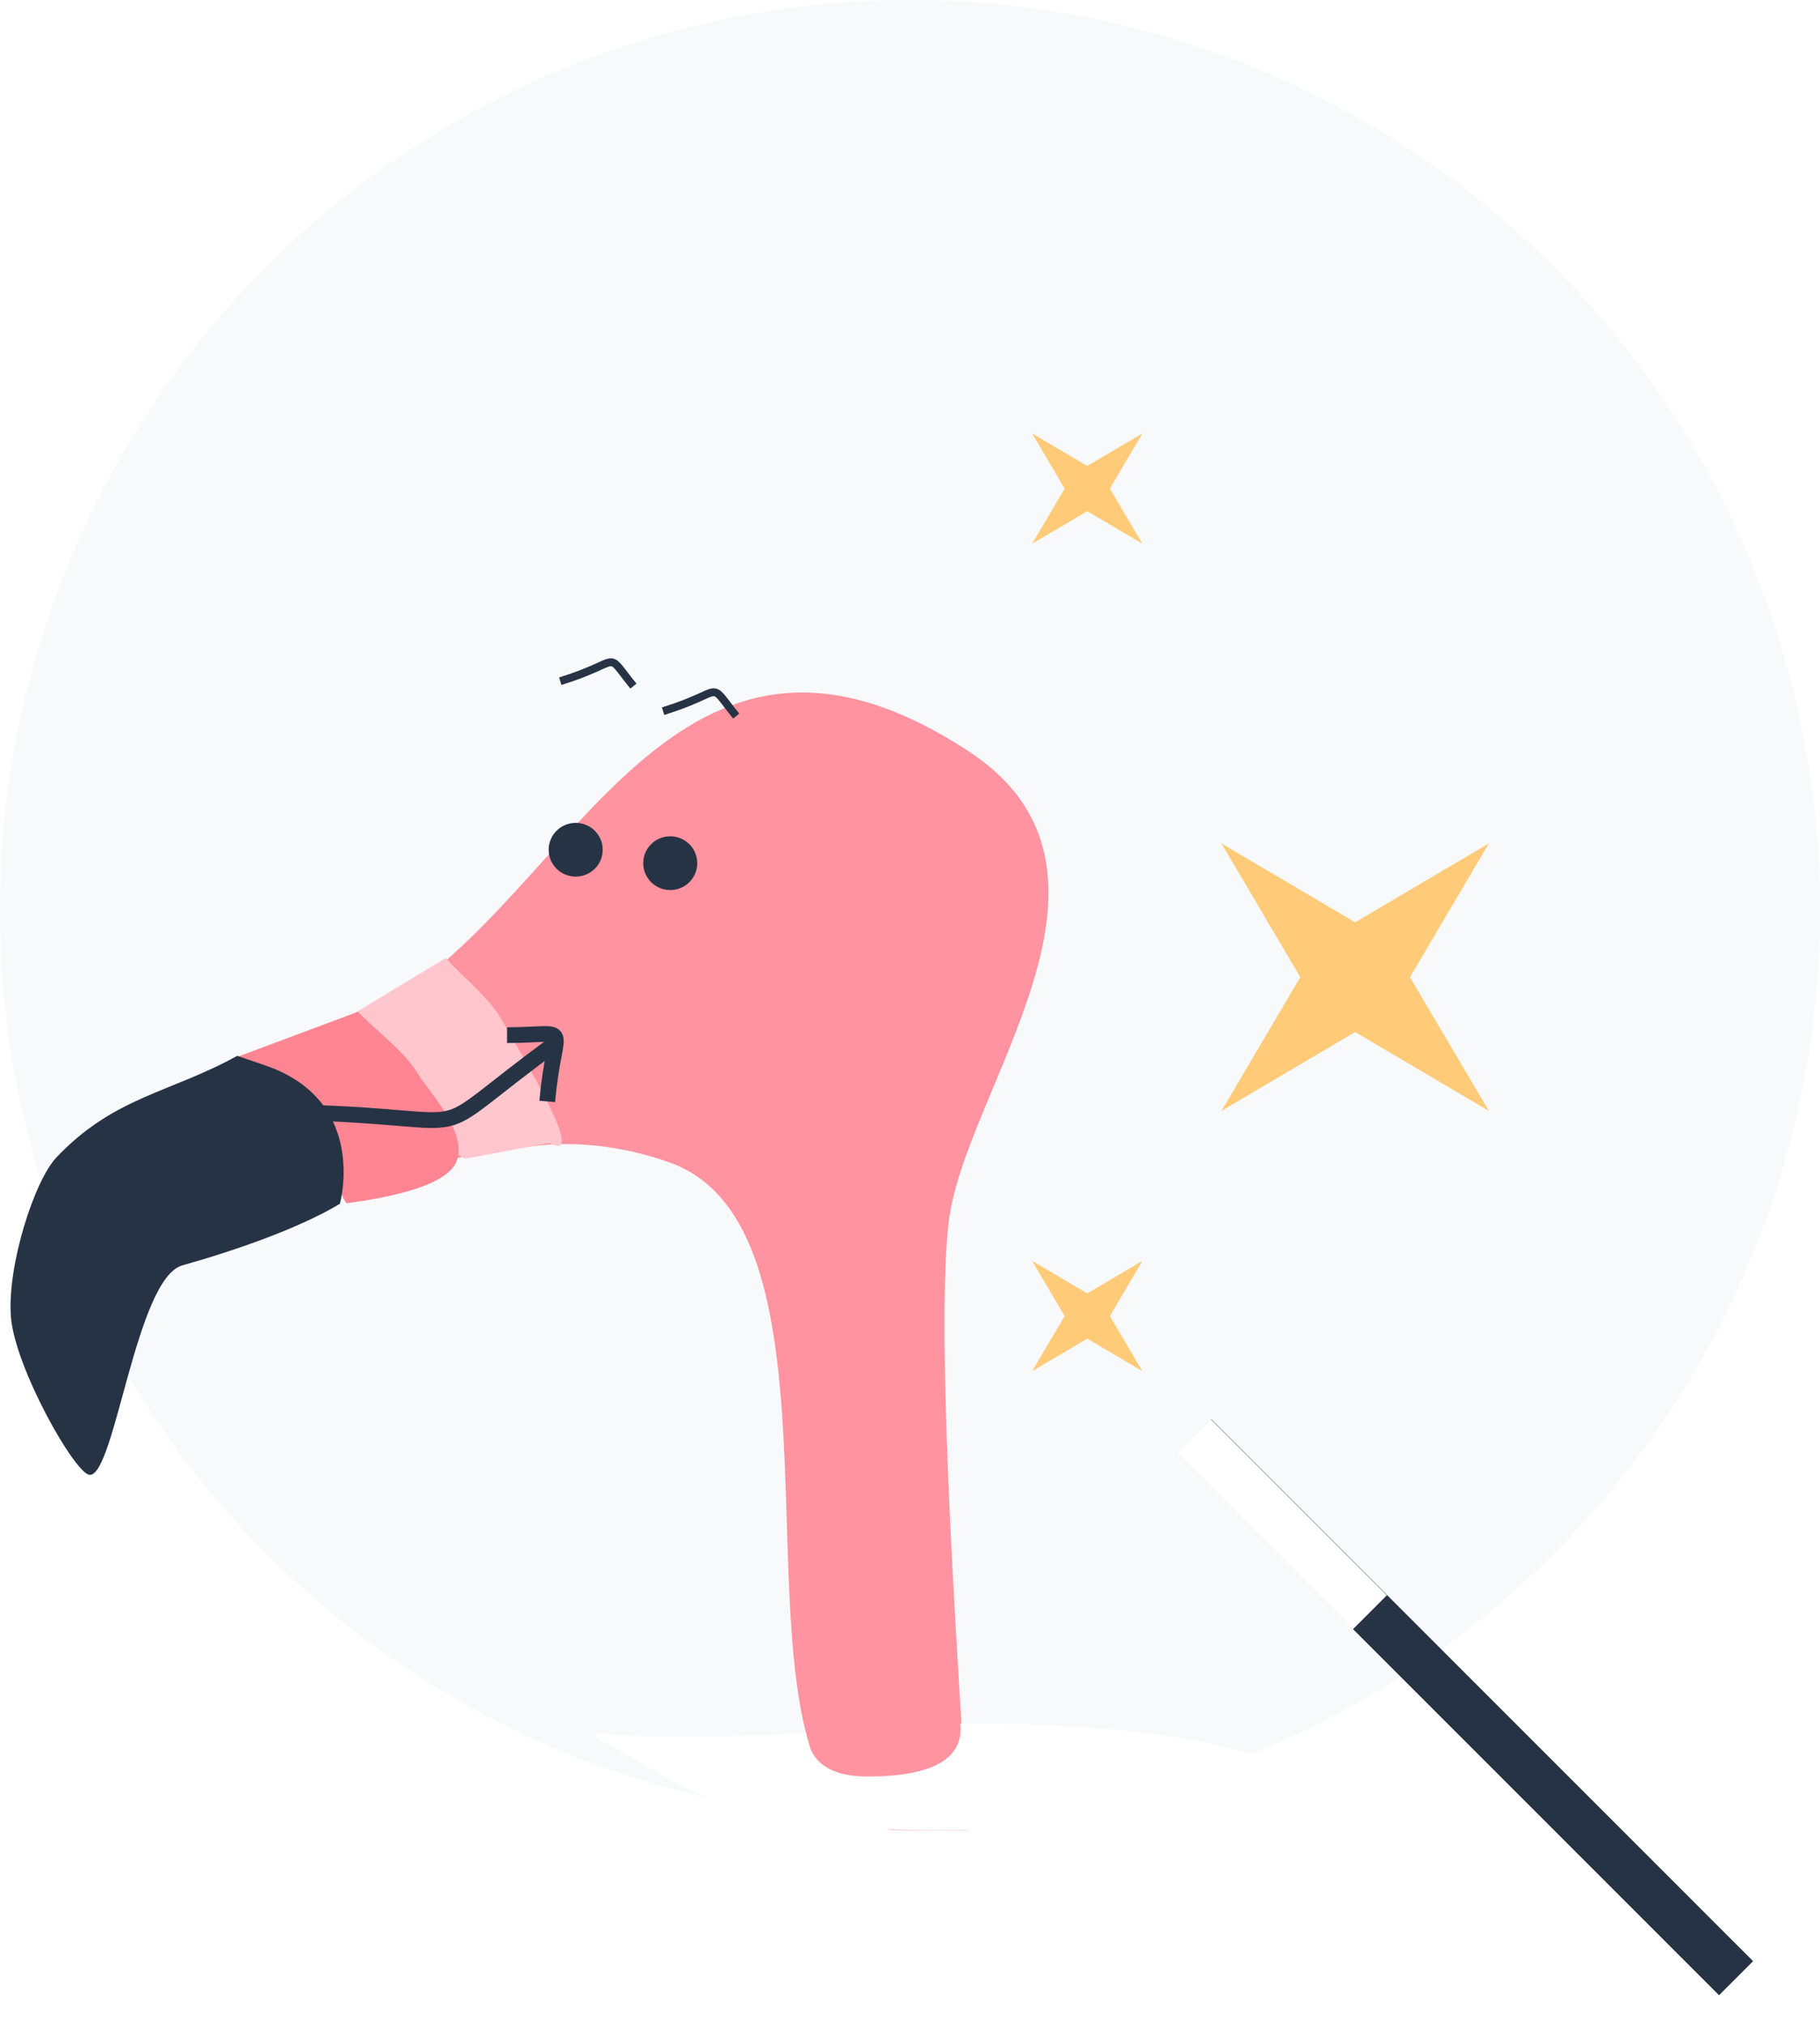 <?xml version="1.0" encoding="UTF-8"?>
<svg width="231px" height="257px" viewBox="0 0 231 257" version="1.1" xmlns="http://www.w3.org/2000/svg" xmlns:xlink="http://www.w3.org/1999/xlink">
    <!-- Generator: Sketch 46.1 (44463) - http://www.bohemiancoding.com/sketch -->
    <title>Group 45</title>
    <desc>Created with Sketch.</desc>
    <defs>
        <filter x="-9.5%" y="-6.8%" width="118.9%" height="118.9%" filterUnits="objectBoundingBox" id="filter-1">
            <feOffset dx="0" dy="2" in="SourceAlpha" result="shadowOffsetOuter1"></feOffset>
            <feGaussianBlur stdDeviation="2" in="shadowOffsetOuter1" result="shadowBlurOuter1"></feGaussianBlur>
            <feColorMatrix values="0 0 0 0 0   0 0 0 0 0   0 0 0 0 0  0 0 0 0.2 0" type="matrix" in="shadowBlurOuter1" result="shadowMatrixOuter1"></feColorMatrix>
            <feMerge>
                <feMergeNode in="shadowMatrixOuter1"></feMergeNode>
                <feMergeNode in="SourceGraphic"></feMergeNode>
            </feMerge>
        </filter>
    </defs>
    <g id="App" stroke="none" stroke-width="1" fill="none" fill-rule="evenodd">
        <g id="Group-45">
            <circle id="Oval-34" fill="#F7F9FB" transform="translate(115.5, 115.5) scale(-1, 1) translate(-115.5, -115.5) " cx="115.5" cy="115.5" r="115.5"></circle>
            <g id="Group-118" transform="translate(1, 55)">
                <g id="Group-78" transform="translate(0, 29)">
                    <g id="Group-79" transform="translate(0, 0.04)">
                        <path d="M121.856,148.199 C120.96,132.245 117.638,87.179 119.374,71.293 C121.234,54.259 145.348,26.555 121.856,11.238 C84.434,-13.163 72.115,29.399 47.944,43.454 C31.94,52.76 1.882,54.546 7.689,80.634 C8.565,84.57 19.795,68.312 22.523,71.293 C27.04,76.229 35.874,70.368 42.054,67.645 C50.066,64.114 58.839,62.167 67.559,61.303 C73.07,60.757 78.817,61.624 84.029,63.488 C110.724,73.034 87.417,145.6 112.292,148.199 L121.856,148.199 Z" id="Path-26" fill="#FF939F"></path>
                        <ellipse id="Oval-3" fill="#263345" cx="84.069" cy="25.494" rx="3.429" ry="3.41"></ellipse>
                        <ellipse id="Oval-3" fill="#263345" cx="72.068" cy="23.789" rx="3.429" ry="3.41"></ellipse>
                        <path d="M55.584,37.53 C58,40.224 61.08,42.483 62.832,45.61 C65.531,50.428 73.688,63.736 68.733,61.002 L57.988,63.004 C53.852,60.722 54.011,54.56 50.852,51.138 C48.539,48.632 40.568,48.75 42.028,45.714" id="Path-31" fill="#FFC6CD"></path>
                        <path d="M44.438,44.35 C47.004,47.02 50.276,49.261 52.136,52.36 C53.267,54.244 58.377,59.603 56.969,63.282 C56.031,65.734 51.37,67.523 42.989,68.649 C40.922,66 42.766,61.233 39.411,57.841 C36.954,55.357 27.384,53.148 28.934,50.139" id="Path-31" fill="#FF8593"></path>
                        <path d="M29.107,49.943 C20.646,54.627 13.482,55.109 6.17,62.824 C3.347,65.802 -0.081,76.541 0.377,82.981 C0.834,89.421 8.565,103.118 10.408,103.118 C13.609,103.118 16.271,78.185 22.146,76.531 C28.941,74.617 36.946,71.829 42.136,68.723 C42.136,68.723 45.839,55.64 32.626,51.144 L29.107,49.943 Z" id="Path-32" fill="#263345"></path>
                        <path d="M70.112,2.402 C78.279,-0.117 75.592,-1.659 79.396,3.026" id="Path-33" stroke="#263345"></path>
                        <path d="M36.527,57.112 C62.095,57.722 51.347,61.58 69.622,48.257" id="Path-81" stroke="#263345" stroke-width="2"></path>
                        <path d="M63.355,47.314 C72.002,47.314 69.353,45.378 68.459,55.729" id="Path-88" stroke="#263345" stroke-width="2"></path>
                    </g>
                    <path d="M83.158,6.245 C91.325,3.726 88.638,2.184 92.442,6.869" id="Path-33" stroke="#263345"></path>
                    <path d="M74.428,135.926 C80.385,136.555 89.352,136.555 101.329,135.926 C101.772,139.596 104.351,141.431 109.063,141.431 C117.39,141.431 121.334,139.187 120.895,134.699 C137.873,134.736 150.531,136.128 158.869,138.876 C161.418,139.716 154.641,142.39 152.098,143.251 C147.61,144.77 140.762,146.888 136.046,147.329 C126.4,148.231 121.622,148.355 111.936,148.16 C105.923,148.039 96.957,146.729 91.21,144.949 C85.375,143.141 80.308,139.425 74.856,136.663 L74.428,135.926 Z" id="Path-82" fill="#FFFFFF"></path>
                </g>
                <polygon id="Star-5" fill="#FFCB79" points="137 9.872 130 14 134.128 7 130 -2.85549362e-13 137 4.128 144 -2.87769808e-13 139.872 7 144 14"></polygon>
                <polygon id="Star-5" fill="#FFCB79" points="171 75.962 154.029 85.971 164.038 69 154.029 52.029 171 62.038 187.971 52.029 177.962 69 187.971 85.971"></polygon>
                <polygon id="Star-5" fill="#FFCB79" points="137 114.872 130 119 134.128 112 130 105 137 109.128 144 105 139.872 112 144 119"></polygon>
                <g id="Group-91" filter="url(#filter-1)" transform="translate(148, 123)">
                    <rect id="Rectangle-71" fill="#263345" transform="translate(36.969, 36.647) rotate(-45) translate(-36.969, -36.647) " x="33.911" y="-11.973" width="6.115" height="97.239"></rect>
                    <rect id="Rectangle-71" fill="#FFFFFF" transform="translate(13.696, 13.434) rotate(-45) translate(-13.696, -13.434) " x="10.639" y="-2.358" width="6.115" height="31.583"></rect>
                </g>
            </g>
        </g>
    </g>
</svg>